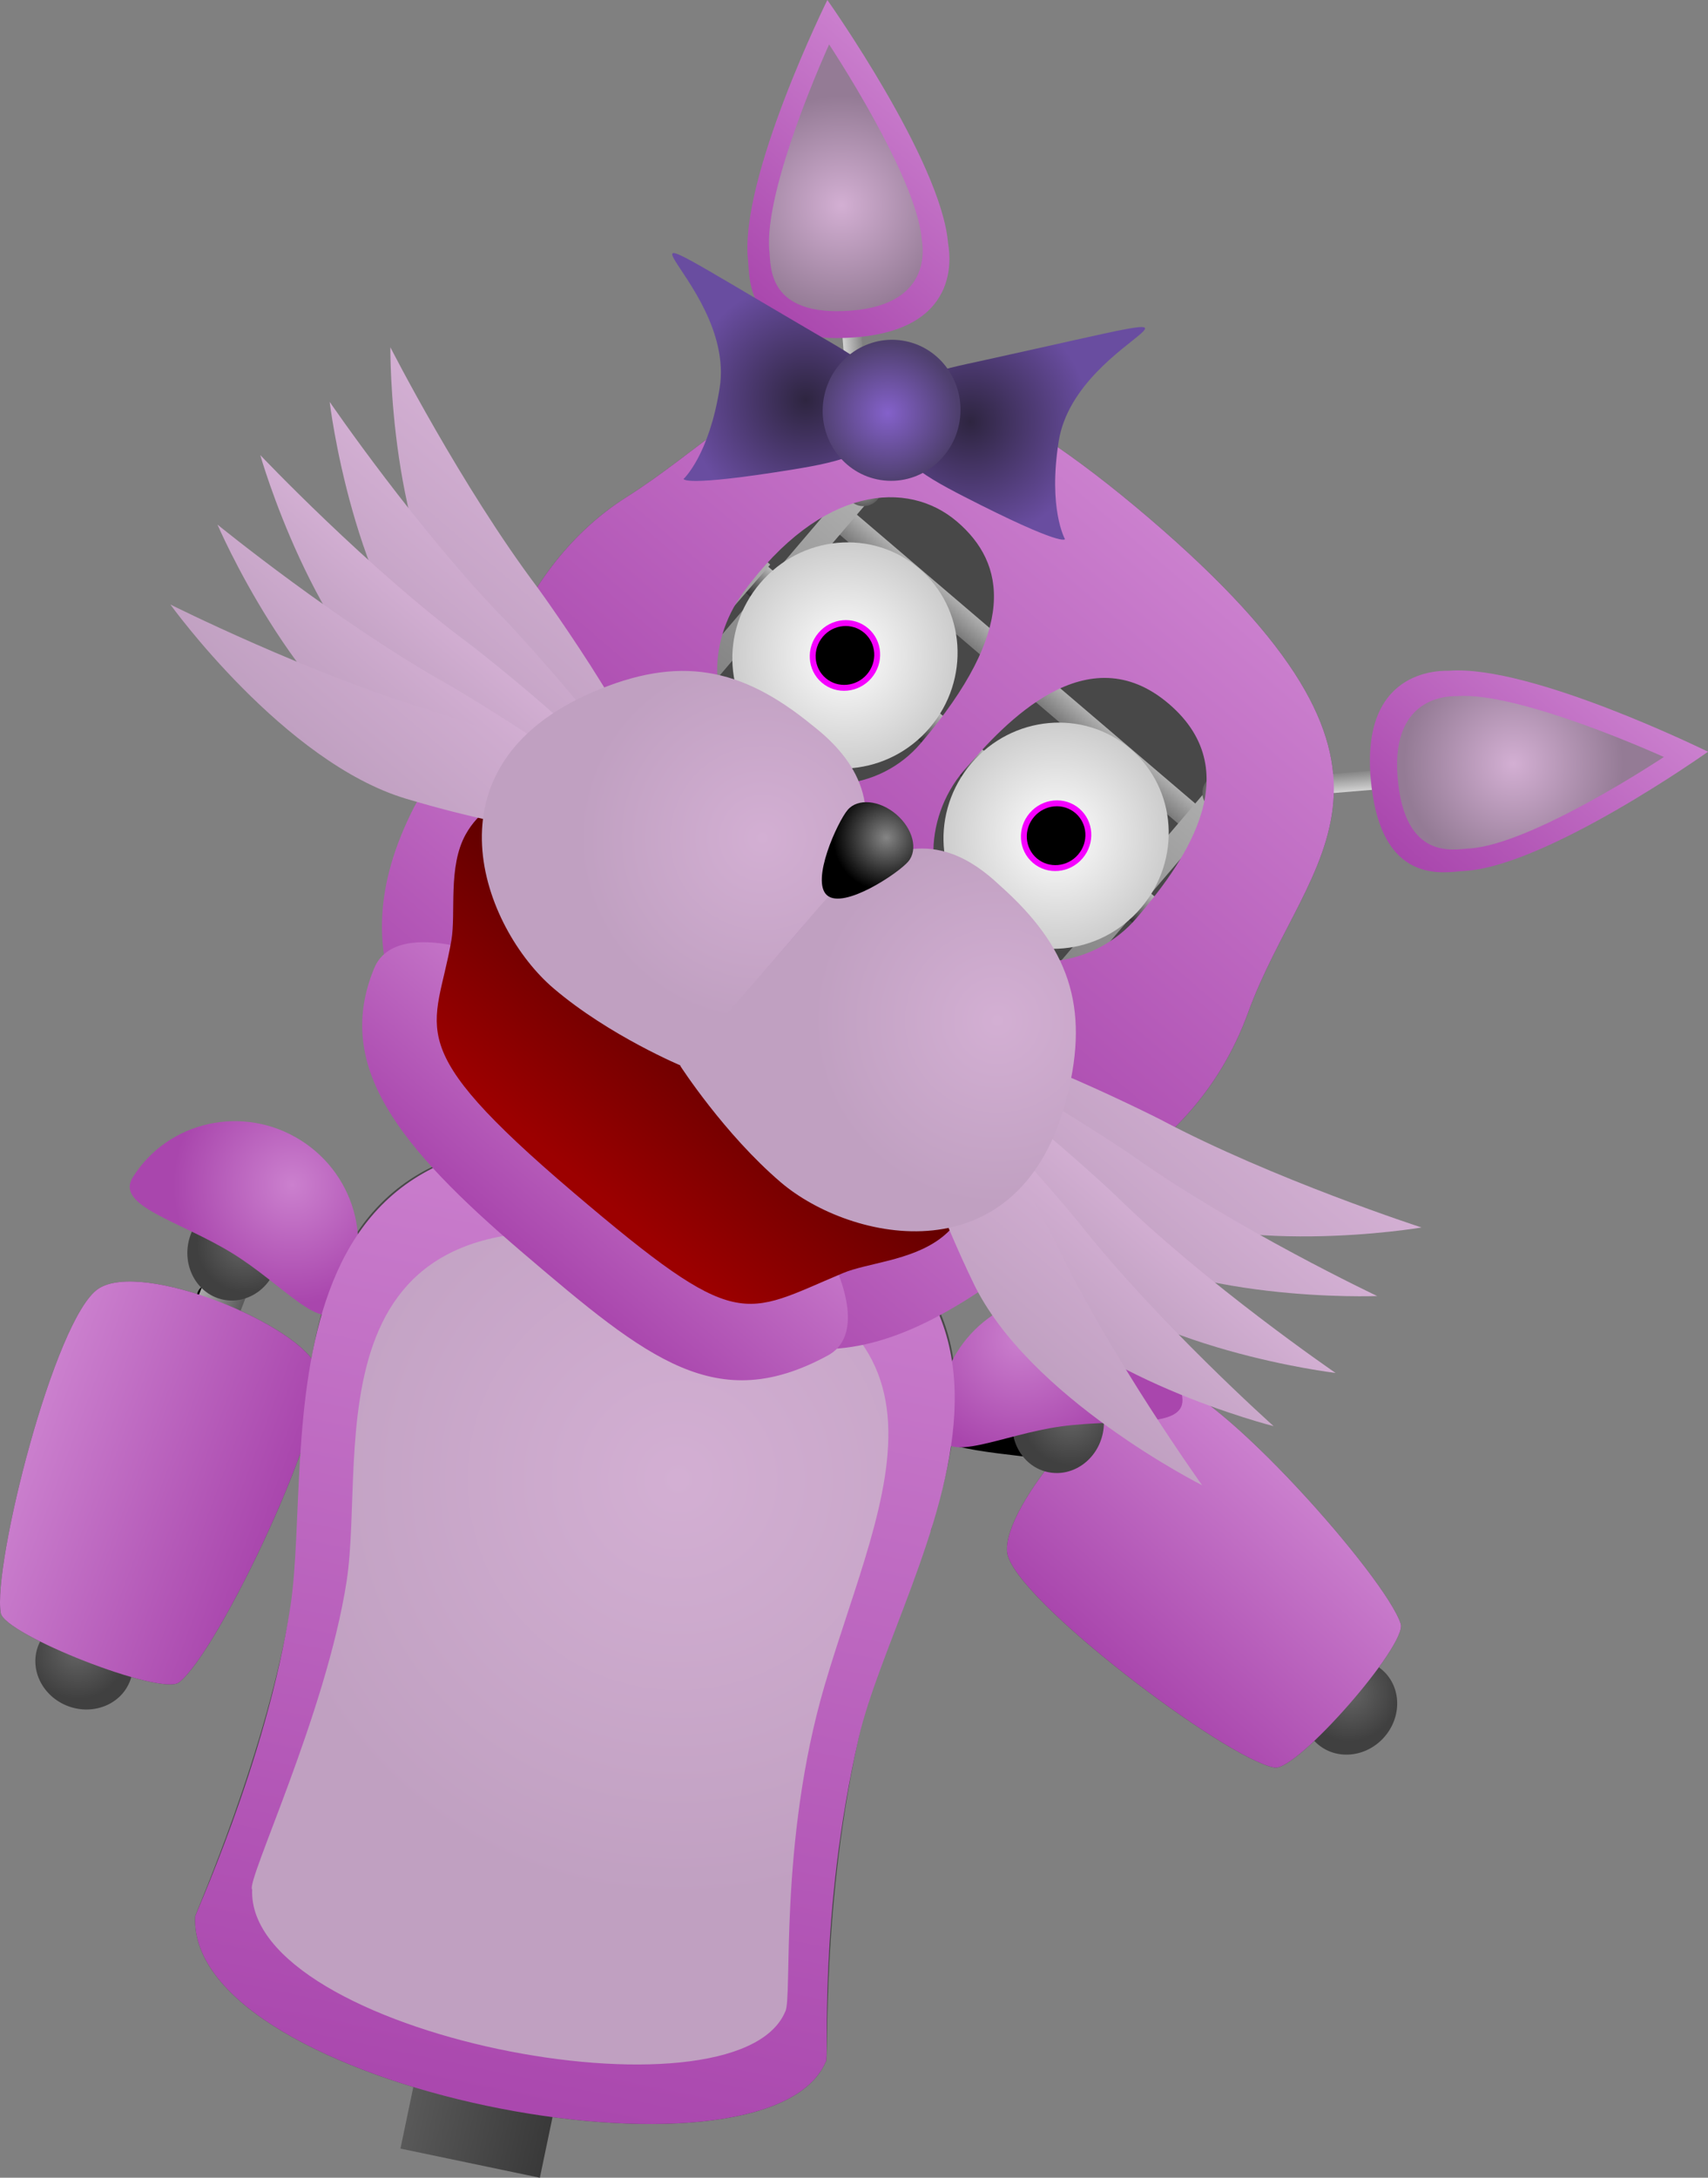 <svg version="1.1" xmlns="http://www.w3.org/2000/svg" xmlns:xlink="http://www.w3.org/1999/xlink" width="365.614" height="466.028" viewBox="0,0,365.614,466.028"><rect x="0" y="0" width="365.614" height="466.028" fill="#808080" stroke="none"/><defs><linearGradient x1="246.835" y1="310.999" x2="235.866" y2="323.158" gradientUnits="userSpaceOnUse" id="color-1"><stop offset="0" stop-color="#0f0f0f"/><stop offset="1" stop-color="#737373"/></linearGradient><linearGradient x1="234.484" y1="325.017" x2="223.582" y2="337.102" gradientUnits="userSpaceOnUse" id="color-2"><stop offset="0" stop-color="#0f0f0f"/><stop offset="1" stop-color="#737373"/></linearGradient><linearGradient x1="285.725" y1="345.402" x2="274.823" y2="357.487" gradientUnits="userSpaceOnUse" id="color-3"><stop offset="0" stop-color="#0f0f0f"/><stop offset="1" stop-color="#737373"/></linearGradient><linearGradient x1="273.342" y1="359.258" x2="262.372" y2="371.417" gradientUnits="userSpaceOnUse" id="color-4"><stop offset="0" stop-color="#0f0f0f"/><stop offset="1" stop-color="#737373"/></linearGradient><linearGradient x1="245.151" y1="351.175" x2="240.282" y2="356.572" gradientUnits="userSpaceOnUse" id="color-5"><stop offset="0" stop-color="#595959"/><stop offset="1" stop-color="#afafaf"/></linearGradient><linearGradient x1="268.197" y1="325.85" x2="263.328" y2="331.248" gradientUnits="userSpaceOnUse" id="color-6"><stop offset="0" stop-color="#afafaf"/><stop offset="1" stop-color="#595959"/></linearGradient><linearGradient x1="257.882" y1="337.264" x2="251.037" y2="344.852" gradientUnits="userSpaceOnUse" id="color-7"><stop offset="0" stop-color="#afafaf"/><stop offset="1" stop-color="#595959"/></linearGradient><radialGradient cx="288.331" cy="368.761" r="10.524" gradientUnits="userSpaceOnUse" id="color-8"><stop offset="0" stop-color="#656565"/><stop offset="1" stop-color="#404040"/></radialGradient><linearGradient x1="276.472" y1="323.236" x2="239.141" y2="364.618" gradientUnits="userSpaceOnUse" id="color-9"><stop offset="0" stop-color="#cb80ce"/><stop offset="1" stop-color="#a946ad"/></linearGradient><linearGradient x1="26.427" y1="289.326" x2="41.765" y2="295.064" gradientUnits="userSpaceOnUse" id="color-10"><stop offset="0" stop-color="#0f0f0f"/><stop offset="1" stop-color="#737373"/></linearGradient><linearGradient x1="43.847" y1="296.077" x2="59.092" y2="301.78" gradientUnits="userSpaceOnUse" id="color-11"><stop offset="0" stop-color="#0f0f0f"/><stop offset="1" stop-color="#737373"/></linearGradient><linearGradient x1="7.761" y1="337.778" x2="23.006" y2="343.481" gradientUnits="userSpaceOnUse" id="color-12"><stop offset="0" stop-color="#0f0f0f"/><stop offset="1" stop-color="#737373"/></linearGradient><linearGradient x1="25.136" y1="344.37" x2="40.474" y2="350.108" gradientUnits="userSpaceOnUse" id="color-13"><stop offset="0" stop-color="#0f0f0f"/><stop offset="1" stop-color="#737373"/></linearGradient><linearGradient x1="46.432" y1="324.207" x2="53.24" y2="326.754" gradientUnits="userSpaceOnUse" id="color-14"><stop offset="0" stop-color="#595959"/><stop offset="1" stop-color="#afafaf"/></linearGradient><linearGradient x1="14.31" y1="312.349" x2="21.118" y2="314.896" gradientUnits="userSpaceOnUse" id="color-15"><stop offset="0" stop-color="#afafaf"/><stop offset="1" stop-color="#595959"/></linearGradient><linearGradient x1="28.724" y1="317.727" x2="38.295" y2="321.308" gradientUnits="userSpaceOnUse" id="color-16"><stop offset="0" stop-color="#afafaf"/><stop offset="1" stop-color="#595959"/></linearGradient><radialGradient cx="16.21" cy="359.711" r="10.524" gradientUnits="userSpaceOnUse" id="color-17"><stop offset="0" stop-color="#656565"/><stop offset="1" stop-color="#404040"/></radialGradient><linearGradient x1="5.761" y1="313.841" x2="57.96" y2="333.37" gradientUnits="userSpaceOnUse" id="color-18"><stop offset="0" stop-color="#cb80ce"/><stop offset="1" stop-color="#a946ad"/></linearGradient><linearGradient x1="142.899" y1="232.367" x2="153.728" y2="234.63" gradientUnits="userSpaceOnUse" id="color-19"><stop offset="0" stop-color="#afafaf"/><stop offset="1" stop-color="#595959"/></linearGradient><linearGradient x1="135.643" y1="307.825" x2="133.009" y2="320.423" gradientUnits="userSpaceOnUse" id="color-20"><stop offset="0" stop-color="#afafaf"/><stop offset="1" stop-color="#595959"/></linearGradient><linearGradient x1="80.612" y1="291.693" x2="76.112" y2="313.214" gradientUnits="userSpaceOnUse" id="color-21"><stop offset="0" stop-color="#7c7c7c"/><stop offset="1" stop-color="#111111"/></linearGradient><linearGradient x1="100.696" y1="296.749" x2="96.197" y2="318.27" gradientUnits="userSpaceOnUse" id="color-22"><stop offset="0" stop-color="#7c7c7c"/><stop offset="1" stop-color="#111111"/></linearGradient><linearGradient x1="171.547" y1="310.944" x2="167.048" y2="332.465" gradientUnits="userSpaceOnUse" id="color-23"><stop offset="0" stop-color="#7c7c7c"/><stop offset="1" stop-color="#111111"/></linearGradient><linearGradient x1="191.632" y1="316" x2="187.133" y2="337.521" gradientUnits="userSpaceOnUse" id="color-24"><stop offset="0" stop-color="#7c7c7c"/><stop offset="1" stop-color="#111111"/></linearGradient><linearGradient x1="128.721" y1="340.935" x2="126.087" y2="353.533" gradientUnits="userSpaceOnUse" id="color-25"><stop offset="0" stop-color="#afafaf"/><stop offset="1" stop-color="#595959"/></linearGradient><linearGradient x1="78.693" y1="325.85" x2="74.194" y2="347.371" gradientUnits="userSpaceOnUse" id="color-26"><stop offset="0" stop-color="#7c7c7c"/><stop offset="1" stop-color="#111111"/></linearGradient><linearGradient x1="96.967" y1="330.527" x2="92.468" y2="352.048" gradientUnits="userSpaceOnUse" id="color-27"><stop offset="0" stop-color="#7c7c7c"/><stop offset="1" stop-color="#111111"/></linearGradient><linearGradient x1="161.493" y1="343.4" x2="156.994" y2="364.921" gradientUnits="userSpaceOnUse" id="color-28"><stop offset="0" stop-color="#7c7c7c"/><stop offset="1" stop-color="#111111"/></linearGradient><linearGradient x1="179.767" y1="348.077" x2="175.268" y2="369.598" gradientUnits="userSpaceOnUse" id="color-29"><stop offset="0" stop-color="#7c7c7c"/><stop offset="1" stop-color="#111111"/></linearGradient><linearGradient x1="121.799" y1="374.046" x2="119.165" y2="386.644" gradientUnits="userSpaceOnUse" id="color-30"><stop offset="0" stop-color="#afafaf"/><stop offset="1" stop-color="#595959"/></linearGradient><linearGradient x1="78.025" y1="360.268" x2="73.526" y2="381.789" gradientUnits="userSpaceOnUse" id="color-31"><stop offset="0" stop-color="#7c7c7c"/><stop offset="1" stop-color="#111111"/></linearGradient><linearGradient x1="94.035" y1="364.472" x2="89.536" y2="385.993" gradientUnits="userSpaceOnUse" id="color-32"><stop offset="0" stop-color="#7c7c7c"/><stop offset="1" stop-color="#111111"/></linearGradient><linearGradient x1="150.657" y1="375.692" x2="146.158" y2="397.213" gradientUnits="userSpaceOnUse" id="color-33"><stop offset="0" stop-color="#7c7c7c"/><stop offset="1" stop-color="#111111"/></linearGradient><linearGradient x1="166.667" y1="379.896" x2="162.167" y2="401.417" gradientUnits="userSpaceOnUse" id="color-34"><stop offset="0" stop-color="#7c7c7c"/><stop offset="1" stop-color="#111111"/></linearGradient><linearGradient x1="108.743" y1="356.678" x2="137.486" y2="362.687" gradientUnits="userSpaceOnUse" id="color-35"><stop offset="0" stop-color="#afafaf"/><stop offset="1" stop-color="#595959"/></linearGradient><linearGradient x1="138.349" y1="289.985" x2="136.965" y2="296.607" gradientUnits="userSpaceOnUse" id="color-36"><stop offset="0" stop-color="#afafaf"/><stop offset="1" stop-color="#595959"/></linearGradient><radialGradient cx="228.698" cy="309.641" r="10.524" gradientUnits="userSpaceOnUse" id="color-37"><stop offset="0" stop-color="#656565"/><stop offset="1" stop-color="#404040"/></radialGradient><linearGradient x1="138.422" y1="285.479" x2="135.038" y2="301.667" gradientUnits="userSpaceOnUse" id="color-38"><stop offset="0" stop-color="#595959"/><stop offset="1" stop-color="#393939"/></linearGradient><radialGradient cx="52.108" cy="272.723" r="10.524" gradientUnits="userSpaceOnUse" id="color-39"><stop offset="0" stop-color="#656565"/><stop offset="1" stop-color="#404040"/></radialGradient><linearGradient x1="90.263" y1="442.458" x2="120.104" y2="448.697" gradientUnits="userSpaceOnUse" id="color-40"><stop offset="0" stop-color="#595959"/><stop offset="1" stop-color="#393939"/></linearGradient><linearGradient x1="90.129" y1="431.809" x2="124.493" y2="438.993" gradientUnits="userSpaceOnUse" id="color-41"><stop offset="0" stop-color="#393939"/><stop offset="1" stop-color="#151515"/></linearGradient><linearGradient x1="87.647" y1="443.682" x2="122.011" y2="450.865" gradientUnits="userSpaceOnUse" id="color-42"><stop offset="0" stop-color="#393939"/><stop offset="1" stop-color="#151515"/></linearGradient><radialGradient cx="62.038" cy="260.198" r="25.497" gradientUnits="userSpaceOnUse" id="color-43"><stop offset="0" stop-color="#cb80ce"/><stop offset="1" stop-color="#a946ad"/></radialGradient><radialGradient cx="218.225" cy="292.85" r="25.497" gradientUnits="userSpaceOnUse" id="color-44"><stop offset="0" stop-color="#cb80ce"/><stop offset="1" stop-color="#a946ad"/></radialGradient><linearGradient x1="146.329" y1="253.589" x2="102.657" y2="462.49" gradientUnits="userSpaceOnUse" id="color-45"><stop offset="0" stop-color="#cb80ce"/><stop offset="1" stop-color="#a946ad"/></linearGradient><radialGradient cx="144.736" cy="323.246" r="90.18" gradientUnits="userSpaceOnUse" id="color-46"><stop offset="0" stop-color="#d3afd3"/><stop offset="1" stop-color="#c0a0c1"/></radialGradient><linearGradient x1="176.966" y1="198.218" x2="120.629" y2="264.236" gradientUnits="userSpaceOnUse" id="color-47"><stop offset="0" stop-color="#cb80ce"/><stop offset="1" stop-color="#a946ad"/></linearGradient><linearGradient x1="144.922" y1="235.769" x2="111.566" y2="274.857" gradientUnits="userSpaceOnUse" id="color-48"><stop offset="0" stop-color="#cb80ce"/><stop offset="1" stop-color="#a946ad"/></linearGradient><linearGradient x1="176.565" y1="198.173" x2="124.193" y2="259.544" gradientUnits="userSpaceOnUse" id="color-49"><stop offset="0" stop-color="#330000"/><stop offset="1" stop-color="#9c0000"/></linearGradient><linearGradient x1="165.102" y1="211.177" x2="163.655" y2="212.873" gradientUnits="userSpaceOnUse" id="color-50"><stop offset="0" stop-color="#898989"/><stop offset="1" stop-color="#2e2e2e"/></linearGradient><linearGradient x1="160.229" y1="216.818" x2="150.211" y2="228.558" gradientUnits="userSpaceOnUse" id="color-51"><stop offset="0" stop-color="#8a8a8a"/><stop offset="1" stop-color="#0f0f0f"/></linearGradient><linearGradient x1="161.146" y1="215.744" x2="151.128" y2="227.483" gradientUnits="userSpaceOnUse" id="color-52"><stop offset="0" stop-color="#898989"/><stop offset="1" stop-color="#2e2e2e"/></linearGradient><linearGradient x1="219.227" y1="147.752" x2="215.563" y2="152.046" gradientUnits="userSpaceOnUse" id="color-53"><stop offset="0" stop-color="#afafaf"/><stop offset="1" stop-color="#7a7a7a"/></linearGradient><linearGradient x1="184.022" y1="111.454" x2="143.575" y2="158.851" gradientUnits="userSpaceOnUse" id="color-54"><stop offset="0" stop-color="#afafaf"/><stop offset="1" stop-color="#7a7a7a"/></linearGradient><linearGradient x1="260.483" y1="176.704" x2="220.037" y2="224.101" gradientUnits="userSpaceOnUse" id="color-55"><stop offset="0" stop-color="#afafaf"/><stop offset="1" stop-color="#7a7a7a"/></linearGradient><linearGradient x1="196.81" y1="174.344" x2="165.303" y2="211.265" gradientUnits="userSpaceOnUse" id="color-56"><stop offset="0" stop-color="#424242"/><stop offset="1" stop-color="#000000"/></linearGradient><linearGradient x1="205.443" y1="163.325" x2="200.679" y2="168.908" gradientUnits="userSpaceOnUse" id="color-57"><stop offset="0" stop-color="#b8b8b8"/><stop offset="1" stop-color="#313131"/></linearGradient><radialGradient cx="180.398" cy="146.921" r="24.46" gradientUnits="userSpaceOnUse" id="color-58"><stop offset="0" stop-color="#ffffff"/><stop offset="1" stop-color="#cccccc"/></radialGradient><radialGradient cx="225.598" cy="185.493" r="24.46" gradientUnits="userSpaceOnUse" id="color-59"><stop offset="0" stop-color="#ffffff"/><stop offset="1" stop-color="#cccccc"/></radialGradient><linearGradient x1="220.902" y1="145.387" x2="179.392" y2="193.524" gradientUnits="userSpaceOnUse" id="color-60"><stop offset="0" stop-color="#9d9d9d"/><stop offset="1" stop-color="#6e6e6e"/></linearGradient><linearGradient x1="191.044" y1="200.596" x2="165.559" y2="230.459" gradientUnits="userSpaceOnUse" id="color-61"><stop offset="0" stop-color="#afafaf"/><stop offset="1" stop-color="#595959"/></linearGradient><linearGradient x1="171.568" y1="183.976" x2="146.083" y2="213.839" gradientUnits="userSpaceOnUse" id="color-62"><stop offset="0" stop-color="#afafaf"/><stop offset="1" stop-color="#595959"/></linearGradient><linearGradient x1="251.866" y1="203.018" x2="224.26" y2="234.687" gradientUnits="userSpaceOnUse" id="color-63"><stop offset="0" stop-color="#afafaf"/><stop offset="1" stop-color="#595959"/></linearGradient><linearGradient x1="180.385" y1="85.755" x2="184.505" y2="85.447" gradientUnits="userSpaceOnUse" id="color-64"><stop offset="0" stop-color="#d3d3d3"/><stop offset="1" stop-color="#868686"/></linearGradient><linearGradient x1="199.327" y1="26.023" x2="160.46" y2="71.57" gradientUnits="userSpaceOnUse" id="color-65"><stop offset="0" stop-color="#cb80ce"/><stop offset="1" stop-color="#a946ad"/></linearGradient><radialGradient cx="179.62" cy="50.618" r="23.507" gradientUnits="userSpaceOnUse" id="color-66"><stop offset="0" stop-color="#d3afd3"/><stop offset="1" stop-color="#947b95"/></radialGradient><radialGradient cx="184.366" cy="111.051" r="3.921" gradientUnits="userSpaceOnUse" id="color-67"><stop offset="0" stop-color="#a9a9a9"/><stop offset="1" stop-color="#5d5d5d"/></radialGradient><linearGradient x1="286.435" y1="176.254" x2="286.091" y2="172.137" gradientUnits="userSpaceOnUse" id="color-68"><stop offset="0" stop-color="#d3d3d3"/><stop offset="1" stop-color="#868686"/></linearGradient><linearGradient x1="342.445" y1="148.155" x2="303.577" y2="193.701" gradientUnits="userSpaceOnUse" id="color-69"><stop offset="0" stop-color="#cb80ce"/><stop offset="1" stop-color="#a946ad"/></linearGradient><radialGradient cx="323.476" cy="170.102" r="23.507" gradientUnits="userSpaceOnUse" id="color-70"><stop offset="0" stop-color="#d3afd3"/><stop offset="1" stop-color="#947b95"/></radialGradient><radialGradient cx="260.827" cy="176.301" r="3.921" gradientUnits="userSpaceOnUse" id="color-71"><stop offset="0" stop-color="#a9a9a9"/><stop offset="1" stop-color="#5d5d5d"/></radialGradient><linearGradient x1="244.897" y1="117.02" x2="161.799" y2="214.397" gradientUnits="userSpaceOnUse" id="color-72"><stop offset="0" stop-color="#cb80ce"/><stop offset="1" stop-color="#a946ad"/></linearGradient><linearGradient x1="122.68" y1="114.753" x2="95.022" y2="147.162" gradientUnits="userSpaceOnUse" id="color-73"><stop offset="0" stop-color="#d3afd3"/><stop offset="1" stop-color="#c0a0c1"/></linearGradient><linearGradient x1="111.176" y1="127.707" x2="90.592" y2="151.829" gradientUnits="userSpaceOnUse" id="color-74"><stop offset="0" stop-color="#d3afd3"/><stop offset="1" stop-color="#c0a0c1"/></linearGradient><linearGradient x1="97.243" y1="139.879" x2="83.39" y2="156.113" gradientUnits="userSpaceOnUse" id="color-75"><stop offset="0" stop-color="#d3afd3"/><stop offset="1" stop-color="#c0a0c1"/></linearGradient><linearGradient x1="94.894" y1="146.772" x2="78.929" y2="165.481" gradientUnits="userSpaceOnUse" id="color-76"><stop offset="0" stop-color="#d3afd3"/><stop offset="1" stop-color="#c0a0c1"/></linearGradient><linearGradient x1="97.829" y1="145.473" x2="73.795" y2="173.637" gradientUnits="userSpaceOnUse" id="color-77"><stop offset="0" stop-color="#d3afd3"/><stop offset="1" stop-color="#c0a0c1"/></linearGradient><linearGradient x1="264.232" y1="235.549" x2="236.575" y2="267.958" gradientUnits="userSpaceOnUse" id="color-78"><stop offset="0" stop-color="#d3afd3"/><stop offset="1" stop-color="#c0a0c1"/></linearGradient><linearGradient x1="253.248" y1="248.946" x2="232.663" y2="273.068" gradientUnits="userSpaceOnUse" id="color-79"><stop offset="0" stop-color="#d3afd3"/><stop offset="1" stop-color="#c0a0c1"/></linearGradient><linearGradient x1="243.418" y1="264.62" x2="229.565" y2="280.853" gradientUnits="userSpaceOnUse" id="color-80"><stop offset="0" stop-color="#d3afd3"/><stop offset="1" stop-color="#c0a0c1"/></linearGradient><linearGradient x1="236.98" y1="268.023" x2="221.015" y2="286.732" gradientUnits="userSpaceOnUse" id="color-81"><stop offset="0" stop-color="#d3afd3"/><stop offset="1" stop-color="#c0a0c1"/></linearGradient><linearGradient x1="237.802" y1="264.921" x2="213.768" y2="293.085" gradientUnits="userSpaceOnUse" id="color-82"><stop offset="0" stop-color="#d3afd3"/><stop offset="1" stop-color="#c0a0c1"/></linearGradient><radialGradient cx="162.74" cy="185.98" r="39.411" gradientUnits="userSpaceOnUse" id="color-83"><stop offset="0" stop-color="#d3afd3"/><stop offset="1" stop-color="#c0a0c1"/></radialGradient><radialGradient cx="212.988" cy="225.037" r="39.411" gradientUnits="userSpaceOnUse" id="color-84"><stop offset="0" stop-color="#d3afd3"/><stop offset="1" stop-color="#c0a0c1"/></radialGradient><radialGradient cx="189.244" cy="185.918" r="11.395" gradientUnits="userSpaceOnUse" id="color-85"><stop offset="0" stop-color="#858585"/><stop offset="1" stop-color="#000000"/></radialGradient><radialGradient cx="171.981" cy="92.267" r="25.599" gradientUnits="userSpaceOnUse" id="color-86"><stop offset="0" stop-color="#2e2540"/><stop offset="1" stop-color="#694da0"/></radialGradient><radialGradient cx="207.208" cy="96.929" r="25.599" gradientUnits="userSpaceOnUse" id="color-87"><stop offset="0" stop-color="#2e2540"/><stop offset="1" stop-color="#694da0"/></radialGradient><radialGradient cx="189.525" cy="95.037" r="15.101" gradientUnits="userSpaceOnUse" id="color-88"><stop offset="0" stop-color="#8461ca"/><stop offset="1" stop-color="#4e3f6d"/></radialGradient></defs><g transform="translate(0.472,-6.654)"><g data-paper-data="{&quot;isPaintingLayer&quot;:true}" fill-rule="nonzero" stroke-linecap="butt" stroke-linejoin="miter" stroke-miterlimit="10" stroke-dasharray="" stroke-dashoffset="0" style="mix-blend-mode: normal"><path d="M176.311,447.814c-12.532,29.652 -136.477,5.829 -135.013,-30.93c-0.74,0.87 15.734,-35.42 20.895,-68.854c5.161,-33.434 -10.166,-111.828 79.59,-94.52c101.578,18.159 50.499,85.92 42.065,122.614c-8.762,38.121 -6.778,72.202 -7.538,71.69z" data-paper-data="{&quot;index&quot;:null}" fill="#484848" stroke="#000000" stroke-width="0"/><g data-paper-data="{&quot;index&quot;:null}" stroke="none"><path d="M248.866,302.197c11.204,1.234 47.421,42.137 50.501,51.971c1.406,4.489 -22.233,31.583 -27.02,30.748c-10.411,-1.816 -55.895,-36.238 -57.217,-45.983c-1.322,-9.744 22.532,-37.97 33.737,-36.736z" fill="#484848" stroke-width="0"/><g><g><path d="M227.625,312.353c2.253,-1.106 3.359,1.147 3.359,1.147l0.778,1.747c2.053,2.463 3.996,4.896 5.94,7.349c2.939,-0.265 6.187,-0.876 9.324,-0.128c4.294,1.024 8.936,6.888 11.51,10.145c0.915,1.99 1.504,3.788 1.841,5.583c7.224,2.419 14.278,5.581 18.227,12.55c1.565,2.761 2.001,5.47 2.311,8.266c2.672,1.969 4.599,5.296 6.552,7.753c0,0 1.562,1.965 -0.403,3.526c-1.965,1.562 -3.526,-0.403 -3.526,-0.403c-0.756,-0.951 -1.636,-2.389 -2.623,-3.753c-0.314,0.335 -0.779,0.607 -1.468,0.72c-2.477,0.405 -2.882,-2.072 -2.882,-2.072c-0.133,-0.837 -0.219,-1.662 -0.291,-2.477c-6.422,-1.714 -15.338,1.124 -19.856,-5.651c-2.89,-4.334 -1.278,-9.634 -1.078,-14.773c-1.769,-0.539 -3.504,-1.074 -5.14,-1.673c-5.107,-1.872 -9.087,-6.659 -13.048,-10.25c-0.422,-0.53 -0.84,-1.057 -1.257,-1.583c-0.873,0.089 -1.73,0.109 -2.564,0.003c-4.869,-0.618 -8.385,-5.479 -9.712,-9.673l-1.327,-2.314c0,0 -1.236,-2.184 0.948,-3.42c1.589,-0.9 2.677,0.012 3.151,0.575c0.194,-0.439 0.567,-0.866 1.232,-1.192zM274.255,353.251c-2.945,-5.211 -8.093,-7.776 -13.541,-9.665c-0.036,0.861 -0.107,1.756 -0.207,2.702c-0.244,2.321 -1.451,5.331 0.041,7.512c2.842,4.156 10.033,3.026 15.152,3.438c-0.269,-1.338 -0.697,-2.663 -1.445,-3.987zM251.803,335.451c0.954,0.321 1.928,0.632 2.913,0.942c-0.128,-0.386 -0.278,-0.769 -0.453,-1.148c-1.654,-2.063 -5.775,-7.476 -8.52,-7.924c-1.32,-0.216 -2.666,-0.136 -4.013,0.057c2.982,2.874 6.294,6.804 10.073,8.074z" fill="#000000" stroke-width="0.5"/><path d="M233.653,321.162l-0.861,-2.449l16.257,-5.718l0.861,2.449z" fill="url(#color-1)" stroke-width="0"/><path d="M228.428,339.752l-2.534,-0.564l3.744,-16.821l2.534,0.564z" data-paper-data="{&quot;index&quot;:null}" fill="url(#color-2)" stroke-width="0"/><path d="M280.879,342.752l2.534,0.564l-3.744,16.821l-2.534,-0.564z" data-paper-data="{&quot;index&quot;:null}" fill="url(#color-3)" stroke-width="0"/><path d="M275.555,361.254l0.861,2.449l-16.257,5.718l-0.861,-2.449z" data-paper-data="{&quot;index&quot;:null}" fill="url(#color-4)" stroke-width="0"/><path d="M262.182,375.688l-43.44,-38.547l4.509,-5.081l43.44,38.547z" fill="url(#color-5)" stroke-width="0"/><path d="M285.228,350.363l-43.44,-38.547l4.509,-5.081l43.44,38.547z" fill="url(#color-6)" stroke-width="0"/><path d="M281.824,371.725l-61.069,-54.19l6.339,-7.143l61.069,54.19z" fill="url(#color-7)" stroke-width="0"/></g><path d="M295.544,364.132c4.007,3.615 4.1,10.044 0.207,14.36c-3.893,4.316 -10.298,4.884 -14.305,1.268c-4.007,-3.615 -4.1,-10.044 -0.207,-14.36c3.893,-4.316 10.298,-4.884 14.305,-1.268z" fill="url(#color-8)" stroke-width="0"/></g><path d="M248.866,302.197c11.204,1.234 47.421,42.137 50.501,51.971c1.406,4.489 -22.233,31.583 -27.02,30.748c-10.411,-1.816 -55.895,-36.238 -57.217,-45.983c-1.322,-9.744 22.532,-37.97 33.737,-36.736z" fill="url(#color-9)" stroke-width="0"/></g><g stroke="none"><path d="M67.437,299.511c3.316,9.258 -21.193,60.764 -29.597,67.173c-3.864,2.947 -37.328,-10.209 -38.148,-14.841c-1.797,-10.147 11.502,-63.136 20.877,-69.394c9.375,-6.258 43.552,7.804 46.868,17.061z" fill="#484848" stroke-width="0"/><g><g><path d="M44.101,281.677c0.741,-0.017 1.268,0.19 1.643,0.49c0.162,-0.718 0.707,-2.028 2.532,-1.962c2.508,0.091 2.417,2.599 2.417,2.599l-0.112,2.665c0.755,4.334 -0.126,10.268 -4.163,13.06c-0.691,0.478 -1.461,0.855 -2.277,1.178c-0.128,0.658 -0.256,1.319 -0.386,1.984c-1.861,5.012 -3.188,11.095 -6.858,15.109c-1.175,1.286 -2.469,2.56 -3.791,3.853c2.545,4.469 6.417,8.431 5.849,13.609c-0.888,8.094 -10.108,9.684 -15.019,14.164c0.312,0.756 0.615,1.528 0.883,2.332c0,0 0.782,2.385 -1.603,3.167c-0.663,0.217 -1.202,0.19 -1.634,0.037c-0.247,1.666 -0.366,3.347 -0.599,4.54c0,0 -0.481,2.463 -2.944,1.982c-2.463,-0.481 -1.982,-2.944 -1.982,-2.944c0.602,-3.081 0.779,-6.921 2.243,-9.899c-1.013,-2.624 -1.874,-5.229 -1.757,-8.401c0.294,-8.004 5.098,-14.061 10.395,-19.536c-0.528,-1.748 -0.833,-3.615 -0.938,-5.803c0.784,-4.077 2.202,-11.42 5.542,-14.307c2.44,-2.109 5.604,-3.063 8.334,-4.182c0.596,-3.073 1.199,-6.127 1.887,-9.259l-0.114,-1.909c0,0 -0.056,-2.509 2.453,-2.566zM21.557,339.459c-0.054,1.52 0.176,2.893 0.554,4.204c4.354,-2.724 11.256,-5.034 11.864,-10.032c0.319,-2.623 -2.139,-4.739 -3.425,-6.686c-0.524,-0.794 -1,-1.556 -1.429,-2.303c-3.965,4.187 -7.352,8.835 -7.565,14.817zM33.284,313.317c2.77,-2.868 3.898,-7.881 5.221,-11.807c-1.284,0.45 -2.515,0.999 -3.588,1.799c-2.229,1.662 -3.394,8.365 -3.911,10.958c0.019,0.417 0.062,0.826 0.127,1.228c0.731,-0.729 1.452,-1.454 2.151,-2.178z" fill="#000000" stroke-width="0.5"/><path d="M25.746,294.687l-0.364,-2.57l17.063,-2.415l0.364,2.57z" fill="url(#color-10)" stroke-width="0"/><path d="M44.939,293.16l1.989,-1.668l11.073,13.205l-1.989,1.668z" data-paper-data="{&quot;index&quot;:null}" fill="url(#color-11)" stroke-width="0"/><path d="M21.914,346.398l-1.989,1.668l-11.073,-13.205l1.989,-1.668z" data-paper-data="{&quot;index&quot;:null}" fill="url(#color-12)" stroke-width="0"/><path d="M41.154,344.747l0.364,2.57l-17.063,2.415l-0.364,-2.57z" data-paper-data="{&quot;index&quot;:null}" fill="url(#color-13)" stroke-width="0"/><path d="M36.267,351.378l20.795,-54.226l6.343,2.432l-20.795,54.226z" fill="url(#color-14)" stroke-width="0"/><path d="M4.145,339.519l20.795,-54.226l6.343,2.432l-20.795,54.226z" fill="url(#color-15)" stroke-width="0"/><path d="M14.434,355.923l29.234,-76.232l8.917,3.42l-29.234,76.232z" fill="url(#color-16)" stroke-width="0"/></g><path d="M20.956,353.461c5.444,2.037 8.323,7.785 6.432,12.84c-1.891,5.055 -7.837,7.502 -13.281,5.465c-5.444,-2.037 -8.323,-7.785 -6.432,-12.84c1.891,-5.055 7.837,-7.502 13.281,-5.465z" fill="url(#color-17)" stroke-width="0"/></g><path d="M67.437,299.511c3.316,9.258 -21.193,60.764 -29.597,67.173c-3.864,2.947 -37.328,-10.209 -38.148,-14.841c-1.797,-10.147 11.502,-63.136 20.877,-69.394c9.375,-6.258 43.552,7.804 46.868,17.061z" fill="url(#color-18)" stroke-width="0"/></g><path d="M221.504,265.347l-118.962,-102.771c0,0 4.841,-32.947 31.126,-49.565c31.127,-19.68 46.274,-51.555 111.945,4.619c64.216,54.985 33.657,71.229 21.048,105.816c-12.411,34.045 -45.157,41.902 -45.157,41.902z" fill="#484848" stroke="none" stroke-width="0"/><g stroke="none"><path d="M117.373,429.702c-0.183,0.658 -1.158,3.434 -4.391,2.759c-0.016,-0.003 -0.033,-0.007 -0.049,-0.01c-0.208,1.114 -0.942,2.912 -3.511,3.012c-3.737,0.145 -3.882,-3.592 -3.882,-3.592l-0.045,-4.024c0.891,-4.261 3.219,-10.276 1.366,-14.593c-2.874,-6.695 -11.448,-13.89 -8.326,-22.104c1.769,-4.656 4.946,-6.756 8.548,-8.332c-0.195,-1.913 -0.237,-3.909 -0.154,-6.073c0.132,-0.636 2.065,-10.24 2.398,-10.868c3.085,-5.829 10.58,-8.692 16.169,-11.087c3.311,-1.419 6.787,-2.622 10.203,-3.95c-4.747,-9.358 -15.323,-17.876 -20.635,-24.501c-4.01,-5.002 -3.49,-11.214 -4.563,-17.317c-0.371,-3.617 -1.574,-9.182 -3.369,-12.329c-2.104,-3.689 -14.151,-5.653 -17.722,-7.468c-12.863,-6.538 -25.856,-9.006 -40.309,-9.132c0,0 -3.74,-0.033 -3.707,-3.772c0.033,-3.74 3.772,-3.707 3.772,-3.707c10.515,0.091 20.927,1.022 31.078,4.12c5.92,1.807 10.853,5.16 16.529,7.354c4.679,1.808 13.414,3.939 16.443,8.254c2.528,3.602 4.138,11.28 4.686,15.599c0.618,3.497 0.391,8.105 1.267,11.354c1.11,4.116 8.389,8.074 11.171,11.036c4.549,4.843 9.049,11.048 11.828,17.697c4.453,-2.236 8.517,-5.117 11.605,-9.522c8.048,-11.48 -5.828,-20.212 -5.365,-30.796c0.194,-4.43 3.354,-7.456 5.836,-10.619c7.657,-6.58 26.474,-13.952 35.048,-5.432c3.622,3.599 4.176,9.637 7.783,13.026c6.929,6.512 21.923,5.708 30.595,7.488c0,0 3.661,0.765 2.895,4.426c-0.765,3.661 -4.426,2.895 -4.426,2.895c-10.219,-2.183 -25.557,-1.457 -33.868,-9.076c-3.993,-3.661 -4.916,-9.407 -8.287,-13.49c-1.962,-2.377 -4.4,-1.359 -7.351,-1.076c-5.752,0.552 -12.699,2.483 -16.967,6.389c-5.473,6.822 -2.859,6.94 0.649,14.333c3.679,7.754 4.766,18.548 -0.297,26.046c-4.061,6.015 -9.606,9.663 -15.636,12.509c1.368,6.831 0.441,13.782 -4.439,19.941c-5.252,6.628 -14.99,6.771 -21.754,11.231c-0.825,0.381 -1.698,0.698 -2.589,0.996c0.481,1.399 1.107,2.812 1.892,4.309c2.154,4.103 6.443,7.758 7.244,12.515c1.153,6.853 -3.059,19.839 -7.361,25.58zM114.933,415.926c0.649,-3.067 3.078,-7.152 2.468,-10.331c-0.721,-3.753 -4.768,-7.095 -6.486,-10.424c-0.907,-1.757 -1.64,-3.432 -2.218,-5.084c-1.275,0.844 -2.361,1.959 -3.109,3.552c-2.056,4.379 6.748,13.003 8.228,16.863c0.713,1.859 1.018,3.766 1.063,5.692c0.018,-0.088 0.037,-0.177 0.056,-0.267zM128.417,361.675c-3.593,1.538 -10.542,3.659 -12.445,7.631c-1.226,2.56 -1.034,5.583 -1.622,8.36c-0.034,0.762 -0.045,1.496 -0.031,2.209c0.076,-0.035 0.152,-0.071 0.227,-0.107c5.581,-3.624 15.477,-4.213 19.62,-9.451c3.322,-4.201 4.318,-8.377 3.808,-12.45c-3.194,1.267 -6.424,2.467 -9.558,3.808z" fill="#000000" stroke-width="0.5"/><g stroke-width="0"><g><path d="M130.238,292.931l25.323,-121.128l10.829,2.264l-25.323,121.128z" fill="url(#color-19)"/><g><path d="M67.176,306.66l2.634,-12.598l131.666,27.526l-2.634,12.598z" fill="url(#color-20)"/><path d="M72.222,312.401l4.499,-21.521l7.78,1.627l-4.499,21.521z" fill="url(#color-21)"/><path d="M92.307,317.457l4.499,-21.521l7.78,1.627l-4.499,21.521z" fill="url(#color-22)"/><path d="M163.158,331.652l4.499,-21.521l7.78,1.627l-4.499,21.521z" fill="url(#color-23)"/><path d="M183.243,336.708l4.499,-21.521l7.78,1.627l-4.499,21.521z" fill="url(#color-24)"/></g><g><path d="M66.14,341.001l2.634,-12.598l119.894,25.065l-2.634,12.598z" fill="url(#color-25)"/><path d="M70.651,346.631l4.499,-21.521l7.085,1.481l-4.499,21.521z" fill="url(#color-26)"/><path d="M88.925,351.308l4.499,-21.521l7.085,1.481l-4.499,21.521z" fill="url(#color-27)"/><path d="M153.452,364.181l4.499,-21.521l7.085,1.481l-4.499,21.521z" fill="url(#color-28)"/><path d="M171.726,368.858l4.499,-21.521l7.085,1.481l-4.499,21.521z" fill="url(#color-29)"/></g><g><path d="M66.576,375.65l2.634,-12.598l105.178,21.988l-2.634,12.598z" fill="url(#color-30)"/><path d="M70.419,381.14l4.499,-21.521l6.215,1.299l-4.499,21.521z" fill="url(#color-31)"/><path d="M86.428,385.343l4.499,-21.521l6.215,1.299l-4.499,21.521z" fill="url(#color-32)"/><path d="M143.05,396.564l4.499,-21.521l6.215,1.299l-4.499,21.521z" fill="url(#color-33)"/><path d="M159.06,400.768l4.499,-21.521l6.215,1.299l-4.499,21.521z" fill="url(#color-34)"/></g><path d="M98.649,423.327l6.197,-30.172l17.67,-102.358l28.744,6.009l-24.895,100.926l-6.33,30.066z" fill="url(#color-35)"/><path d="M50.141,278.456l1.384,-6.622l173.647,36.302l-1.384,6.622z" fill="url(#color-36)"/><path d="M235.594,313.386c-1.189,5.689 -6.436,9.406 -11.719,8.301c-5.283,-1.104 -8.601,-6.612 -7.412,-12.301c1.189,-5.689 6.436,-9.406 11.719,-8.301c5.283,1.104 8.601,6.612 7.412,12.301z" fill="url(#color-37)"/><path d="M109.854,296.402l3.384,-16.187l50.367,10.53l-3.384,16.187z" fill="url(#color-38)"/><path d="M59.004,276.469c-1.189,5.689 -6.436,9.406 -11.719,8.301c-5.283,-1.104 -8.601,-6.612 -7.412,-12.301c1.189,-5.689 6.436,-9.406 11.719,-8.301c5.283,1.104 8.601,6.612 7.412,12.301z" fill="url(#color-39)"/></g><path d="M85.249,466.444l10.029,-47.971l29.841,6.239l-10.029,47.971z" fill="url(#color-40)"/><path d="M89.251,436.008l1.756,-8.398l34.364,7.184l-1.756,8.398z" fill="url(#color-41)"/><path d="M86.769,447.88l1.756,-8.398l34.364,7.184l-1.756,8.398z" fill="url(#color-42)"/></g></g><g stroke-width="0"><path d="M63.851,250.64c12.248,7.685 16.041,23.696 8.47,35.761c-3.708,5.91 -12.211,-4.911 -23.145,-11.603c-11.389,-6.971 -25.073,-10.071 -21.21,-16.227c7.57,-12.065 23.636,-15.617 35.885,-7.932z" fill="url(#color-43)" stroke="none"/><path d="M252.596,305.531c1.073,7.187 -12.707,4.546 -25.935,6.371c-12.699,1.752 -24.824,8.26 -25.854,1.359c-2.103,-14.088 7.786,-27.238 22.087,-29.373c14.301,-2.135 27.599,7.555 29.702,21.643z" data-paper-data="{&quot;index&quot;:null}" fill="url(#color-44)" stroke="none"/><path d="M176.311,447.814c-12.532,29.652 -136.477,5.829 -135.013,-30.93c-0.74,0.87 15.223,-32.98 20.385,-66.413c5.161,-33.434 -9.656,-114.269 80.101,-96.961c101.578,18.159 49.989,88.361 41.555,125.054c-8.762,38.121 -6.268,69.761 -7.028,69.25z" data-paper-data="{&quot;index&quot;:null}" fill="url(#color-45)" stroke="#000000"/><path d="M167.607,437.15c-10.591,25.059 -115.337,4.926 -114.1,-26.139c-1.46,-1.509 15.854,-37.71 20.216,-65.965c4.362,-28.255 -9.631,-87.131 66.223,-72.503c71.807,13.847 48.318,53.176 36.121,94.713c-9.95,33.886 -6.833,67.16 -8.46,69.895z" data-paper-data="{&quot;index&quot;:null}" fill="url(#color-46)" stroke="#000000"/></g><g><path d="M176.904,198.165c33.473,28.564 52.463,71.38 32.439,84.729c-36.925,24.616 -55.304,9.853 -88.776,-18.712c-33.473,-28.564 -49.37,-51.458 -32.439,-84.729c10.902,-21.424 55.304,-9.853 88.776,18.712z" fill="url(#color-47)" stroke="#000000" stroke-width="0"/><g><g fill="url(#color-48)" stroke="#000000" stroke-width="0"><path d="M144.872,235.727c26.819,22.886 44.782,53.971 31.882,60.983c-23.789,12.931 -38.419,0.991 -65.238,-21.896c-26.819,-22.886 -40.52,-40.101 -31.882,-60.983c5.562,-13.447 38.419,-0.991 65.238,21.896z"/></g><g fill="none" stroke="none" stroke-width="1" font-family="sans-serif" font-weight="normal" font-size="12" text-anchor="start"/></g><path d="M176.517,198.132c25.924,22.123 42.007,60.585 24.168,73.655c-6.405,4.693 -15.52,5.129 -20.738,7.316c-21.583,9.045 -22.041,13.067 -57.743,-17.324c-37.444,-31.874 -29.473,-34.219 -26.057,-53.886c1.023,-5.89 -0.791,-15.767 3.073,-22.693c10.797,-19.351 51.374,-9.191 77.298,12.932z" fill="url(#color-49)" stroke="#000000" stroke-width="0"/><path d="M155.624,206.02l1.447,-1.696l16.062,13.707l-1.447,1.696z" fill="url(#color-50)" stroke="none" stroke-width="0"/><g stroke="none" stroke-width="0"><path d="M149.054,217.427c0.156,-0.183 9.749,-11.371 9.749,-11.371l12.268,10.46c0,0 -9.489,11.203 -9.686,11.434c-2.766,3.242 -6.138,1.603 -9.543,-1.303c-3.405,-2.906 -5.554,-5.978 -2.787,-9.22z" fill="url(#color-51)"/><path d="M149.972,216.352c0.156,-0.183 9.749,-11.371 9.749,-11.371l12.268,10.46c0,0 -9.489,11.203 -9.686,11.434c-2.766,3.242 -6.138,1.603 -9.543,-1.303c-3.405,-2.906 -5.554,-5.978 -2.787,-9.22z" fill="url(#color-52)"/></g></g><g><path d="M175.38,117.755l3.664,-4.294l80.366,68.582l-3.664,4.294z" data-paper-data="{&quot;index&quot;:null}" fill="url(#color-53)" stroke="none" stroke-width="0"/><path d="M141.56,157.132l40.447,-47.397l4.03,3.439l-40.447,47.397z" fill="url(#color-54)" stroke="none" stroke-width="0"/><path d="M218.021,222.381l40.447,-47.397l4.03,3.439l-40.447,47.397z" data-paper-data="{&quot;index&quot;:null}" fill="url(#color-55)" stroke="none" stroke-width="0"/><path d="M187.489,186.359l-0.631,0.507c-0.492,1.555 -1.2,3.042 -1.99,4.469c-0.228,0.428 -0.386,0.876 -0.492,1.339c-0.019,0.18 -0.051,0.357 -0.099,0.53c-0.289,1.966 0.189,4.15 0.054,6.16c-0.112,1.669 -2.294,4.295 -2.588,6.159c-0.155,0.984 1.35,3.375 1.397,3.754c0.62,5.004 -4.061,3.89 -4.469,7.575c-0.358,3.238 11.83,4.216 13.454,4.337c8.561,-2.528 4.526,-7.657 10.179,-13.087c2.932,-2.817 10.68,-2.938 12.369,-6.93c0.779,-1.842 0.785,-4.843 1.083,-6.843c0,0 0.275,-1.849 2.125,-1.574c1.849,0.275 1.574,2.125 1.574,2.125c-0.33,2.212 -0.405,5.856 -1.378,7.841c-2.613,5.332 -9.39,4.649 -13.245,8.138c-2.407,2.177 -1.83,5.955 -3.191,8.783c-1.859,3.863 -5.406,4.248 -9.116,5.266c-4.776,-0.257 -13.165,-0.654 -16.335,-5.165c-3.148,-4.479 1.032,-5.97 3.298,-8.87c0.527,-0.674 -1.572,-4.606 -1.473,-5.642c0.17,-1.78 2.513,-4.76 2.592,-6.205c0.036,-0.661 0.021,-1.255 -0.017,-1.808c-2.496,0.796 -5.409,-0.383 -8.389,1.395c-3.341,1.993 -3.266,8.299 -8.18,8.445c-2.37,0.07 -3.9,-1.926 -5.727,-2.927c-6.93,-3.793 -9.789,-6.231 -8.97,-14.735c0.578,-1.202 1.649,-2.238 1.829,-3.559c0.448,-3.292 -3.546,-5.31 -1.983,-8.996c1.566,-3.694 7.924,-5.002 10.841,-7.276c2.098,-1.635 1.37,-3.234 2.269,-5.312c1.293,-2.987 5.37,-5.618 7.942,-7.376c0,0 1.545,-1.053 2.598,0.492c1.053,1.545 -0.492,2.598 -0.492,2.598c-1.754,1.191 -5.836,3.632 -6.598,5.729c-0.938,2.583 -0.815,4.684 -3.3,6.72c-2.333,1.912 -8.329,3.263 -9.847,5.953c-0.557,0.987 1.599,3.698 1.809,4.519c0.877,3.441 0.022,4.662 -1.466,7.519c-0.481,6.81 1.8,7.531 7.149,10.434c1.319,0.716 2.26,2.374 3.757,2.481c1.622,0.116 4.967,-7.019 6.464,-7.927c2.657,-1.612 6.749,-0.053 8.972,-1.449c1.92,-1.205 1.092,-3.672 1.262,-5.608c0.574,-1.778 1.618,-3.412 2.813,-4.847l1.194,-0.92c0,0 1.523,-1.086 2.608,0.437c0.245,0.343 0.357,0.664 0.384,0.956c1.021,1.153 -0.039,2.395 -0.039,2.395z" fill="url(#color-56)" stroke="none" stroke-width="0.5"/><path d="M156.71,131.387l4.764,-5.583l87.937,75.042l-4.764,5.583z" fill="url(#color-57)" stroke="none" stroke-width="0"/><g stroke="#000000" stroke-width="0"><path d="M198.539,162.402c-8.769,10.276 -24,11.675 -34.019,3.125c-10.019,-8.55 -11.032,-23.812 -2.263,-34.088c8.769,-10.276 24,-11.675 34.019,-3.125c10.019,8.55 11.032,23.812 2.263,34.088z" fill="url(#color-58)"/><g><path d="M175.437,152.734c-3.13,-2.671 -3.447,-7.44 -0.707,-10.65c2.74,-3.211 7.499,-3.648 10.629,-0.976c3.13,2.671 3.447,7.44 0.707,10.65c-2.74,3.211 -7.499,3.648 -10.629,0.976z" fill="#f500ff"/><path d="M176.266,151.762c-2.607,-2.225 -2.871,-6.196 -0.589,-8.87c2.282,-2.674 6.245,-3.038 8.852,-0.813c2.607,2.225 2.871,6.196 0.589,8.87c-2.282,2.674 -6.245,3.038 -8.852,0.813z" fill="#000000"/></g></g><g stroke="#000000" stroke-width="0"><path d="M243.739,200.974c-8.769,10.276 -24,11.675 -34.019,3.125c-10.019,-8.55 -11.032,-23.812 -2.263,-34.088c8.769,-10.276 24,-11.675 34.019,-3.125c10.019,8.55 11.032,23.812 2.263,34.088z" fill="url(#color-59)"/><g><path d="M220.637,191.306c-3.13,-2.671 -3.447,-7.44 -0.707,-10.65c2.74,-3.211 7.499,-3.648 10.629,-0.976c3.13,2.671 3.447,7.44 0.707,10.65c-2.74,3.211 -7.499,3.648 -10.629,0.976z" fill="#f500ff"/><path d="M221.466,190.334c-2.607,-2.225 -2.871,-6.196 -0.589,-8.87c2.282,-2.674 6.245,-3.038 8.852,-0.813c2.607,2.225 2.871,6.196 0.589,8.87c-2.282,2.674 -6.245,3.038 -8.852,0.813z" fill="#000000"/></g></g><path d="M176.075,190.568l41.51,-48.136l6.634,5.911l-41.51,48.136z" fill="url(#color-60)" stroke="none" stroke-width="0"/><path d="M163.612,228.797l25.484,-29.863l3.895,3.324l-25.484,29.863z" fill="url(#color-61)" stroke="none" stroke-width="0"/><path d="M144.136,212.177l25.484,-29.863l3.895,3.324l-25.484,29.863z" fill="url(#color-62)" stroke="none" stroke-width="0"/><path d="M164.401,127.473l-22.424,25.874l83.705,71.778l22.661,-26.006l5.413,4.764l-28.011,32.143l-94.348,-81.23l27.671,-31.989z" fill="url(#color-63)" stroke="none" stroke-width="0"/></g><g stroke-width="0"><g><path d="M182.304,111.026l-3.803,-50.525l4.086,-0.324l3.803,50.525z" fill="url(#color-64)" stroke="none"/><g stroke="#000000"><g fill="url(#color-65)"><path d="M202.466,58.667c0.069,0.828 4.084,18.326 -19.851,20.172c-23.61,1.821 -22.528,-12.46 -22.966,-16.502c-1.902,-17.539 16.982,-55.683 16.982,-55.683c0,0 24.378,34.431 25.835,52.013z"/></g><g fill="url(#color-66)"><path d="M196.819,57.779c0.052,0.63 3.108,13.946 -15.106,15.35c-17.966,1.385 -17.143,-9.481 -17.476,-12.557c-1.447,-13.347 12.771,-44.41 12.771,-44.41c0,0 18.703,28.238 19.812,41.617z"/></g></g></g><path d="M187.348,113.596c-1.406,1.647 -3.88,1.843 -5.528,0.437c-1.647,-1.406 -1.843,-3.88 -0.437,-5.528c1.406,-1.647 3.88,-1.843 5.528,-0.437c1.647,1.406 1.843,3.88 0.437,5.528z" fill="url(#color-67)" stroke="none"/></g><g data-paper-data="{&quot;index&quot;:null}" stroke-width="0"><g><path d="M260.855,174.248l50.494,-4.19l0.322,4.086l-50.494,4.19z" fill="url(#color-68)" stroke="none"/><g stroke="#000000"><g fill="url(#color-69)"><path d="M309.714,150.189c17.592,-1.326 55.428,17.335 55.428,17.335c0,0 -34.699,24.647 -52.319,25.527c-4.061,0.203 -17.993,3.517 -19.908,-20.085c-1.941,-23.927 15.971,-22.714 16.799,-22.776z"/></g><g fill="url(#color-70)"><path d="M311.478,155.626c13.387,-1.009 44.215,13.021 44.215,13.021c0,0 -28.441,18.926 -41.849,19.596c-3.09,0.154 -13.692,2.676 -15.149,-15.284c-1.477,-18.208 12.153,-17.285 12.784,-17.332z"/></g></g></g><path d="M263.372,173.318c1.647,1.406 1.843,3.88 0.437,5.528c-1.406,1.647 -3.88,1.843 -5.528,0.437c-1.647,-1.406 -1.843,-3.88 -0.437,-5.528c1.406,-1.647 3.88,-1.843 5.528,-0.437z" fill="url(#color-71)" stroke="none"/></g><g stroke-width="0"><g><path d="M221.504,265.347l-118.962,-102.771c0,0 4.841,-32.947 31.126,-49.565c31.127,-19.68 46.274,-51.555 111.945,4.619c64.216,54.985 33.657,71.229 21.048,105.816c-12.411,34.045 -45.157,41.902 -45.157,41.902zM161.464,168.504c10.474,8.938 26.211,7.693 35.149,-2.781c20.807,-24.382 18.213,-38.538 7.739,-47.476c-10.474,-8.938 -28.87,-7.777 -45.669,15.108c-8.148,11.1 -7.693,26.211 2.781,35.149zM207.37,206.888c10.474,8.938 26.542,6.665 35.48,-3.809c8.938,-10.474 24.612,-30.674 6.868,-45.816c-17.428,-14.872 -34.912,3.783 -43.85,14.257c-8.938,10.474 -8.973,26.43 1.501,35.368z" fill="url(#color-72)" stroke="none"/><g><g stroke="#000000"><path d="M137.873,177.059c-5.863,4.422 -22.355,-10.869 -38.8,-32.671c-16.445,-21.803 -15.98,-63.416 -15.98,-63.416c0,0 15.193,29.803 31.638,51.606c0,0 29.005,40.06 23.142,44.482z" fill="url(#color-73)"/><path d="M136.749,180.922c-5.247,5.138 -23.564,-7.912 -42.67,-27.426c-19.105,-19.514 -23.981,-60.844 -23.981,-60.844c0,0 18.889,27.609 37.995,47.122c0,0 33.903,36.009 28.655,41.147z" fill="url(#color-74)"/><path d="M134.974,180.703c-4.372,5.9 -24.517,-4.099 -46.459,-20.358c-21.942,-16.259 -33.27,-56.304 -33.27,-56.304c0,0 23.004,24.287 44.946,40.546c0,0 39.154,30.216 34.782,36.117z" fill="url(#color-75)"/><path d="M134.988,184.726c-3.579,6.412 -24.84,-0.921 -48.686,-14.232c-23.846,-13.311 -40.216,-51.572 -40.216,-51.572c0,0 25.929,21.136 49.775,34.447c0,0 42.706,24.945 39.126,31.358z" fill="url(#color-76)"/><path d="M137.107,180.869c-2.096,7.038 -24.444,4.514 -50.617,-3.28c-26.174,-7.794 -50.488,-41.568 -50.488,-41.568c0,0 29.912,14.977 56.086,22.771c0,0 47.116,15.039 45.02,22.077z" fill="url(#color-77)"/></g><g data-paper-data="{&quot;index&quot;:null}" stroke="#000000"><path d="M247.88,246.201c24.118,12.812 55.939,23.129 55.939,23.129c0,0 -41.023,7.004 -65.14,-5.808c-24.118,-12.812 -41.812,-26.694 -38.366,-33.18c3.445,-6.485 47.568,15.859 47.568,15.859z" fill="url(#color-78)"/><path d="M241.815,253.888c22.275,15.799 52.511,30.112 52.511,30.112c0,0 -41.582,1.685 -63.858,-14.114c-22.275,-15.799 -38.043,-31.836 -33.794,-37.826c4.249,-5.99 45.141,21.828 45.141,21.828z" fill="url(#color-79)"/><path d="M238.306,262.447c19.507,19.112 47.109,38.011 47.109,38.011c0,0 -41.328,-4.889 -60.835,-24.002c-19.507,-19.112 -32.55,-37.434 -27.411,-42.679c5.139,-5.246 41.137,28.67 41.137,28.67z" fill="url(#color-80)"/><path d="M230.315,268.105c16.895,21.456 41.845,43.739 41.845,43.739c0,0 -40.36,-10.149 -57.255,-31.605c-16.895,-21.456 -27.481,-41.299 -21.711,-45.842c5.77,-4.543 37.12,33.708 37.12,33.708z" fill="url(#color-81)"/><path d="M225.552,272.686c11.813,24.622 31.307,51.807 31.307,51.807c0,0 -37.178,-18.701 -48.991,-43.323c-11.813,-24.622 -17.82,-46.295 -11.199,-49.472c6.621,-3.177 28.882,40.988 28.882,40.988z" fill="url(#color-82)"/></g><path d="M126.591,154.687c18.253,-7.798 31.524,-5.319 46.706,7.095c8.138,6.285 16.459,16.477 8.123,32.232c-2.04,3.855 -6.545,6.789 -10.593,11.533c-14.034,16.446 -25.053,29.364 -25.053,29.364c0,0 -15.758,-6.52 -27.785,-16.783c-14.917,-12.73 -28.669,-47.517 8.603,-63.441z" data-paper-data="{&quot;index&quot;:null}" fill="url(#color-83)" stroke="#000000"/><path d="M166.672,259.671c-12.127,-10.349 -21.521,-24.919 -21.521,-24.919c0,0 11.711,-12.923 25.636,-29.241c3.933,-4.609 7.141,-8.499 10.542,-11.098c14.408,-11.008 24.751,-5.321 32.289,1.777c14.647,13.041 19.183,25.757 14.352,45.009c-9.865,39.312 -46.381,31.202 -61.298,18.472z" fill="url(#color-84)" stroke="#000000"/><path d="M191.371,180.915c3.579,3.054 4.729,7.582 2.569,10.113c-2.16,2.531 -13.784,10.277 -17.362,7.223c-3.579,-3.054 2.243,-15.751 4.403,-18.282c2.16,-2.531 6.812,-2.108 10.391,0.946z" fill="url(#color-85)" stroke="none"/></g></g><g stroke="#000000"><path d="M189.83,95.401c-1.27,8.042 -10.386,10.068 -20.425,11.7c-23.887,3.883 -23.541,2.035 -23.541,2.035c0,0 5.433,-5.01 7.714,-19.458c3.793,-24.024 -36.106,-44.773 20.425,-11.7c8.79,5.143 17.097,9.381 15.827,17.423z" fill="url(#color-86)"/><path d="M210.318,83.711c63.97,-14.051 19.62,-6.601 15.827,17.423c-2.281,14.448 1.345,20.888 1.345,20.888c0,0 -0.24,1.865 -21.769,-9.187c-9.048,-4.645 -17.097,-9.381 -15.827,-17.423c1.27,-8.042 10.478,-9.515 20.425,-11.7z" data-paper-data="{&quot;index&quot;:null}" fill="url(#color-87)"/><path d="M204.941,96.756c-1.3,8.238 -8.874,13.888 -16.916,12.618c-8.042,-1.27 -13.507,-8.977 -12.207,-17.215c1.3,-8.238 8.874,-13.888 16.916,-12.618c8.042,1.27 13.507,8.977 12.207,17.216z" fill="url(#color-88)"/></g></g></g></g></svg>
